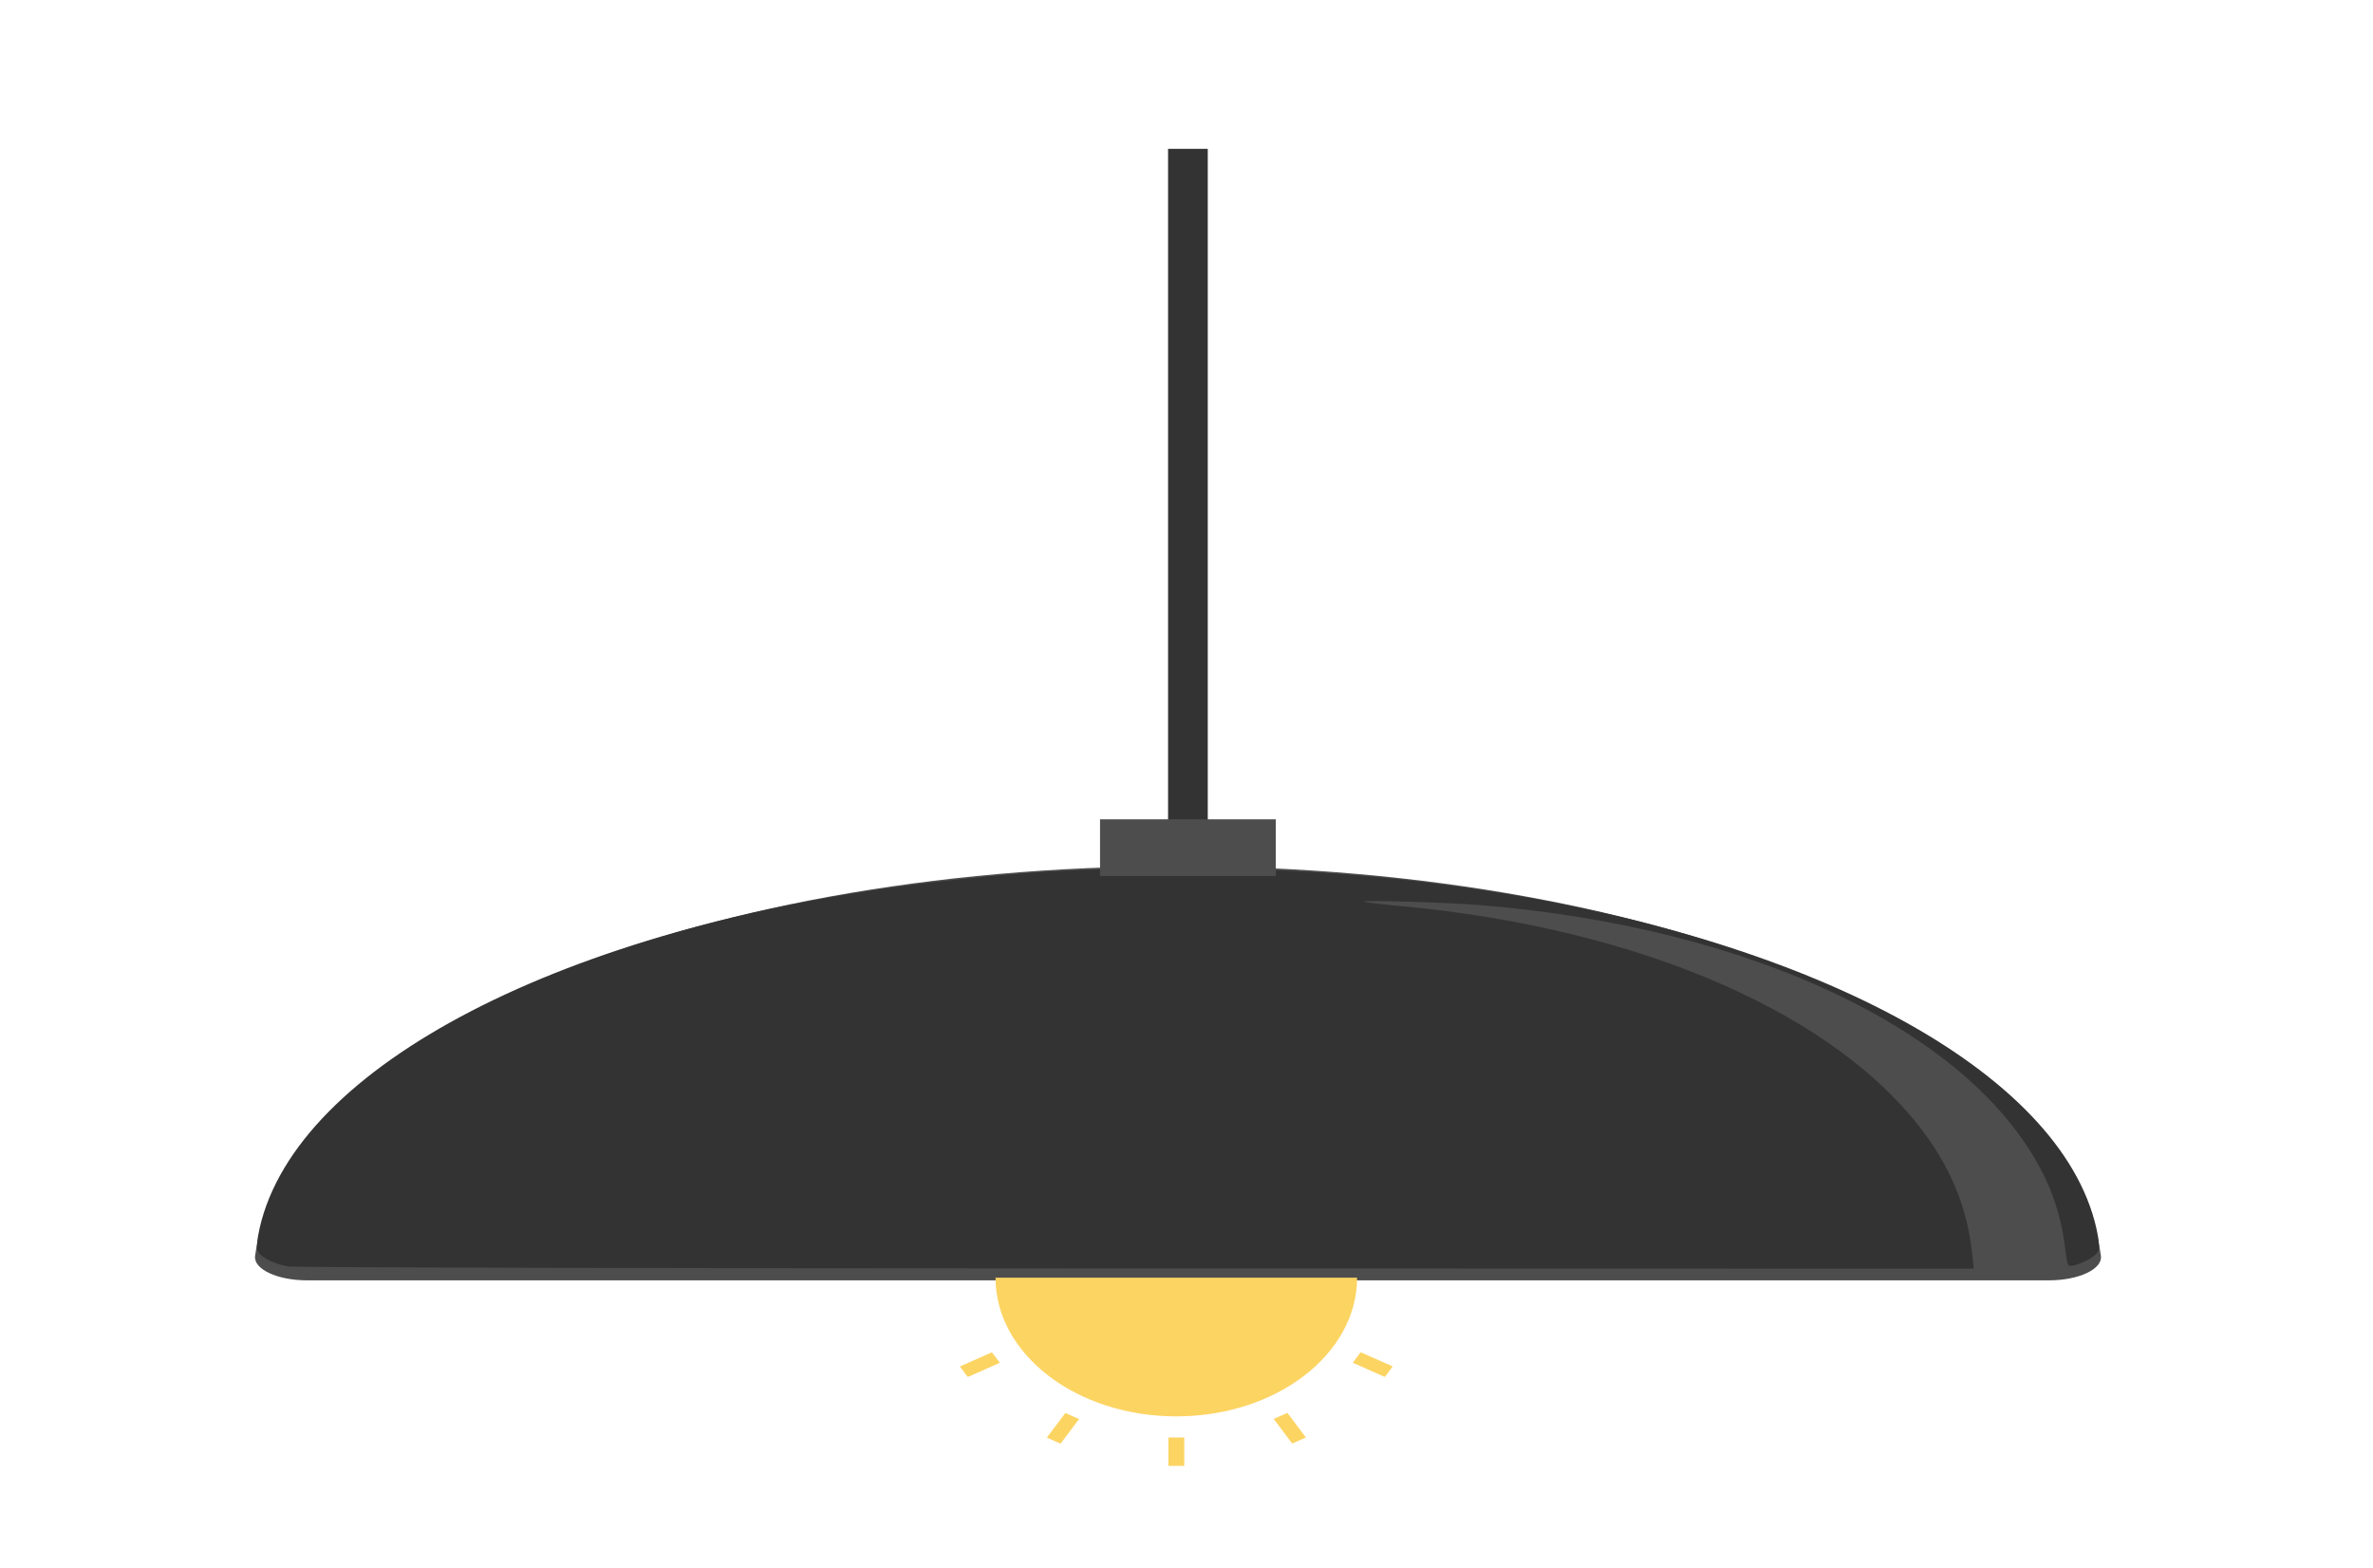 <?xml version="1.0" encoding="UTF-8" standalone="no"?>
<!-- Uploaded to: SVG Repo, www.svgrepo.com, Generator: SVG Repo Mixer Tools -->

<svg
   version="1.1"
   id="Layer_1"
   viewBox="0 0 495.089 327.102"
   xml:space="preserve"
   sodipodi:docname="lamp-hanging.svg"
   inkscape:version="1.3.2 (091e20e, 2023-11-25, custom)"
   width="495.089"
   height="327.102"
   xmlns:inkscape="http://www.inkscape.org/namespaces/inkscape"
   xmlns:sodipodi="http://sodipodi.sourceforge.net/DTD/sodipodi-0.dtd"
   xmlns="http://www.w3.org/2000/svg"
   xmlns:svg="http://www.w3.org/2000/svg"><defs
   id="defs7" /><sodipodi:namedview
   id="namedview7"
   pagecolor="#ffffff"
   bordercolor="#000000"
   borderopacity="0.25"
   inkscape:showpageshadow="2"
   inkscape:pageopacity="0.0"
   inkscape:pagecheckerboard="0"
   inkscape:deskcolor="#d1d1d1"
   inkscape:zoom="1.690605"
   inkscape:cx="245.47425"
   inkscape:cy="245.77"
   inkscape:window-width="1920"
   inkscape:window-height="1027"
   inkscape:window-x="-8"
   inkscape:window-y="-8"
   inkscape:window-maximized="1"
   inkscape:current-layer="Layer_1" />

<path
   style="fill:#4d4d4d;stroke-width:0.669"
   d="m 245.77,180.726 c -102.702,0 -186.656,35.959 -192.552,81.307 -0.361,2.774 4.646,5.105 10.848,5.105 h 363.408 c 6.202,0 11.209,-2.331 10.849,-5.105 C 432.426,216.685 348.471,180.726 245.77,180.726 Z"
   id="path1" />

<g
   id="g7"
   transform="matrix(0.434,0,0,0.333,138.755,142.165)">
	<path
   style="fill:#fcd462"
   d="m 245.77,460.52 c 48,0 86.911,-38.911 86.911,-86.911 H 158.858 c 0,47.999 38.912,86.911 86.912,86.911 z"
   id="path3" />
	<rect
   x="241.981"
   y="473.754"
   style="fill:#fcd462"
   width="7.598"
   height="17.787"
   id="rect3" />
	
		<rect
   x="296.47"
   y="459.114"
   transform="matrix(-0.866,0.5,-0.5,-0.866,794.358,723.094)"
   style="fill:#fcd462"
   width="7.598"
   height="17.787"
   id="rect4" />
	
		<rect
   x="142.448"
   y="424.271"
   transform="matrix(-0.866,0.5,-0.5,-0.866,496.419,723.145)"
   style="fill:#fcd462"
   width="17.787"
   height="7.598"
   id="rect5" />
	
		<rect
   x="182.37"
   y="464.235"
   transform="matrix(-0.5,0.866,-0.866,-0.5,692.227,536.399)"
   style="fill:#fcd462"
   width="17.787"
   height="7.598"
   id="rect6" />
	
		<rect
   x="336.391"
   y="419.207"
   transform="matrix(-0.5,0.866,-0.866,-0.5,881.029,347.523)"
   style="fill:#fcd462"
   width="7.598"
   height="17.787"
   id="rect7" />
</g>
<path
   style="fill:#333333;stroke-width:0.498"
   d="m 60.124,264.234 c -2.856,-0.476 -5.626,-1.85 -6.314,-3.131 -0.337,-0.628 -0.206,-2.383 0.363,-4.877 7.737,-33.93 63.756,-62.89 139.28,-72.002 19.397,-2.34 32.003,-3.06 53.204,-3.037 21.593,0.023 38.914,1.173 57.989,3.849 72.795,10.212 125.229,38.338 132.72,71.191 0.569,2.494 0.699,4.25 0.363,4.877 -0.562,1.048 -3.052,2.468 -5.129,2.925 -1.205,0.265 -1.288,0.106 -1.684,-3.194 -0.666,-5.557 -1.984,-10.289 -4.135,-14.851 -14.225,-30.162 -60.625,-52.581 -118.312,-57.164 -6.697,-0.532 -24.365,-1.051 -23.917,-0.702 0.184,0.143 3.511,0.55 7.394,0.904 50.67,4.616 92.176,22.86 110.323,48.491 5.156,7.283 8.183,15.091 9.117,23.518 l 0.407,3.669 -174.695,-0.042 c -102.008,-0.025 -175.643,-0.2 -176.974,-0.422 z"
   id="path7" /><path
   style="fill:#333333;stroke-width:0.377"
   d="M 243.7,106.767 V 31.054 h 4.141 4.141 v 75.713 75.713 h -4.141 -4.141 z"
   id="path8" /><rect
   style="fill:#4d4d4d"
   id="rect10"
   width="36.673"
   height="11.83"
   x="229.504"
   y="170.945" /></svg>
